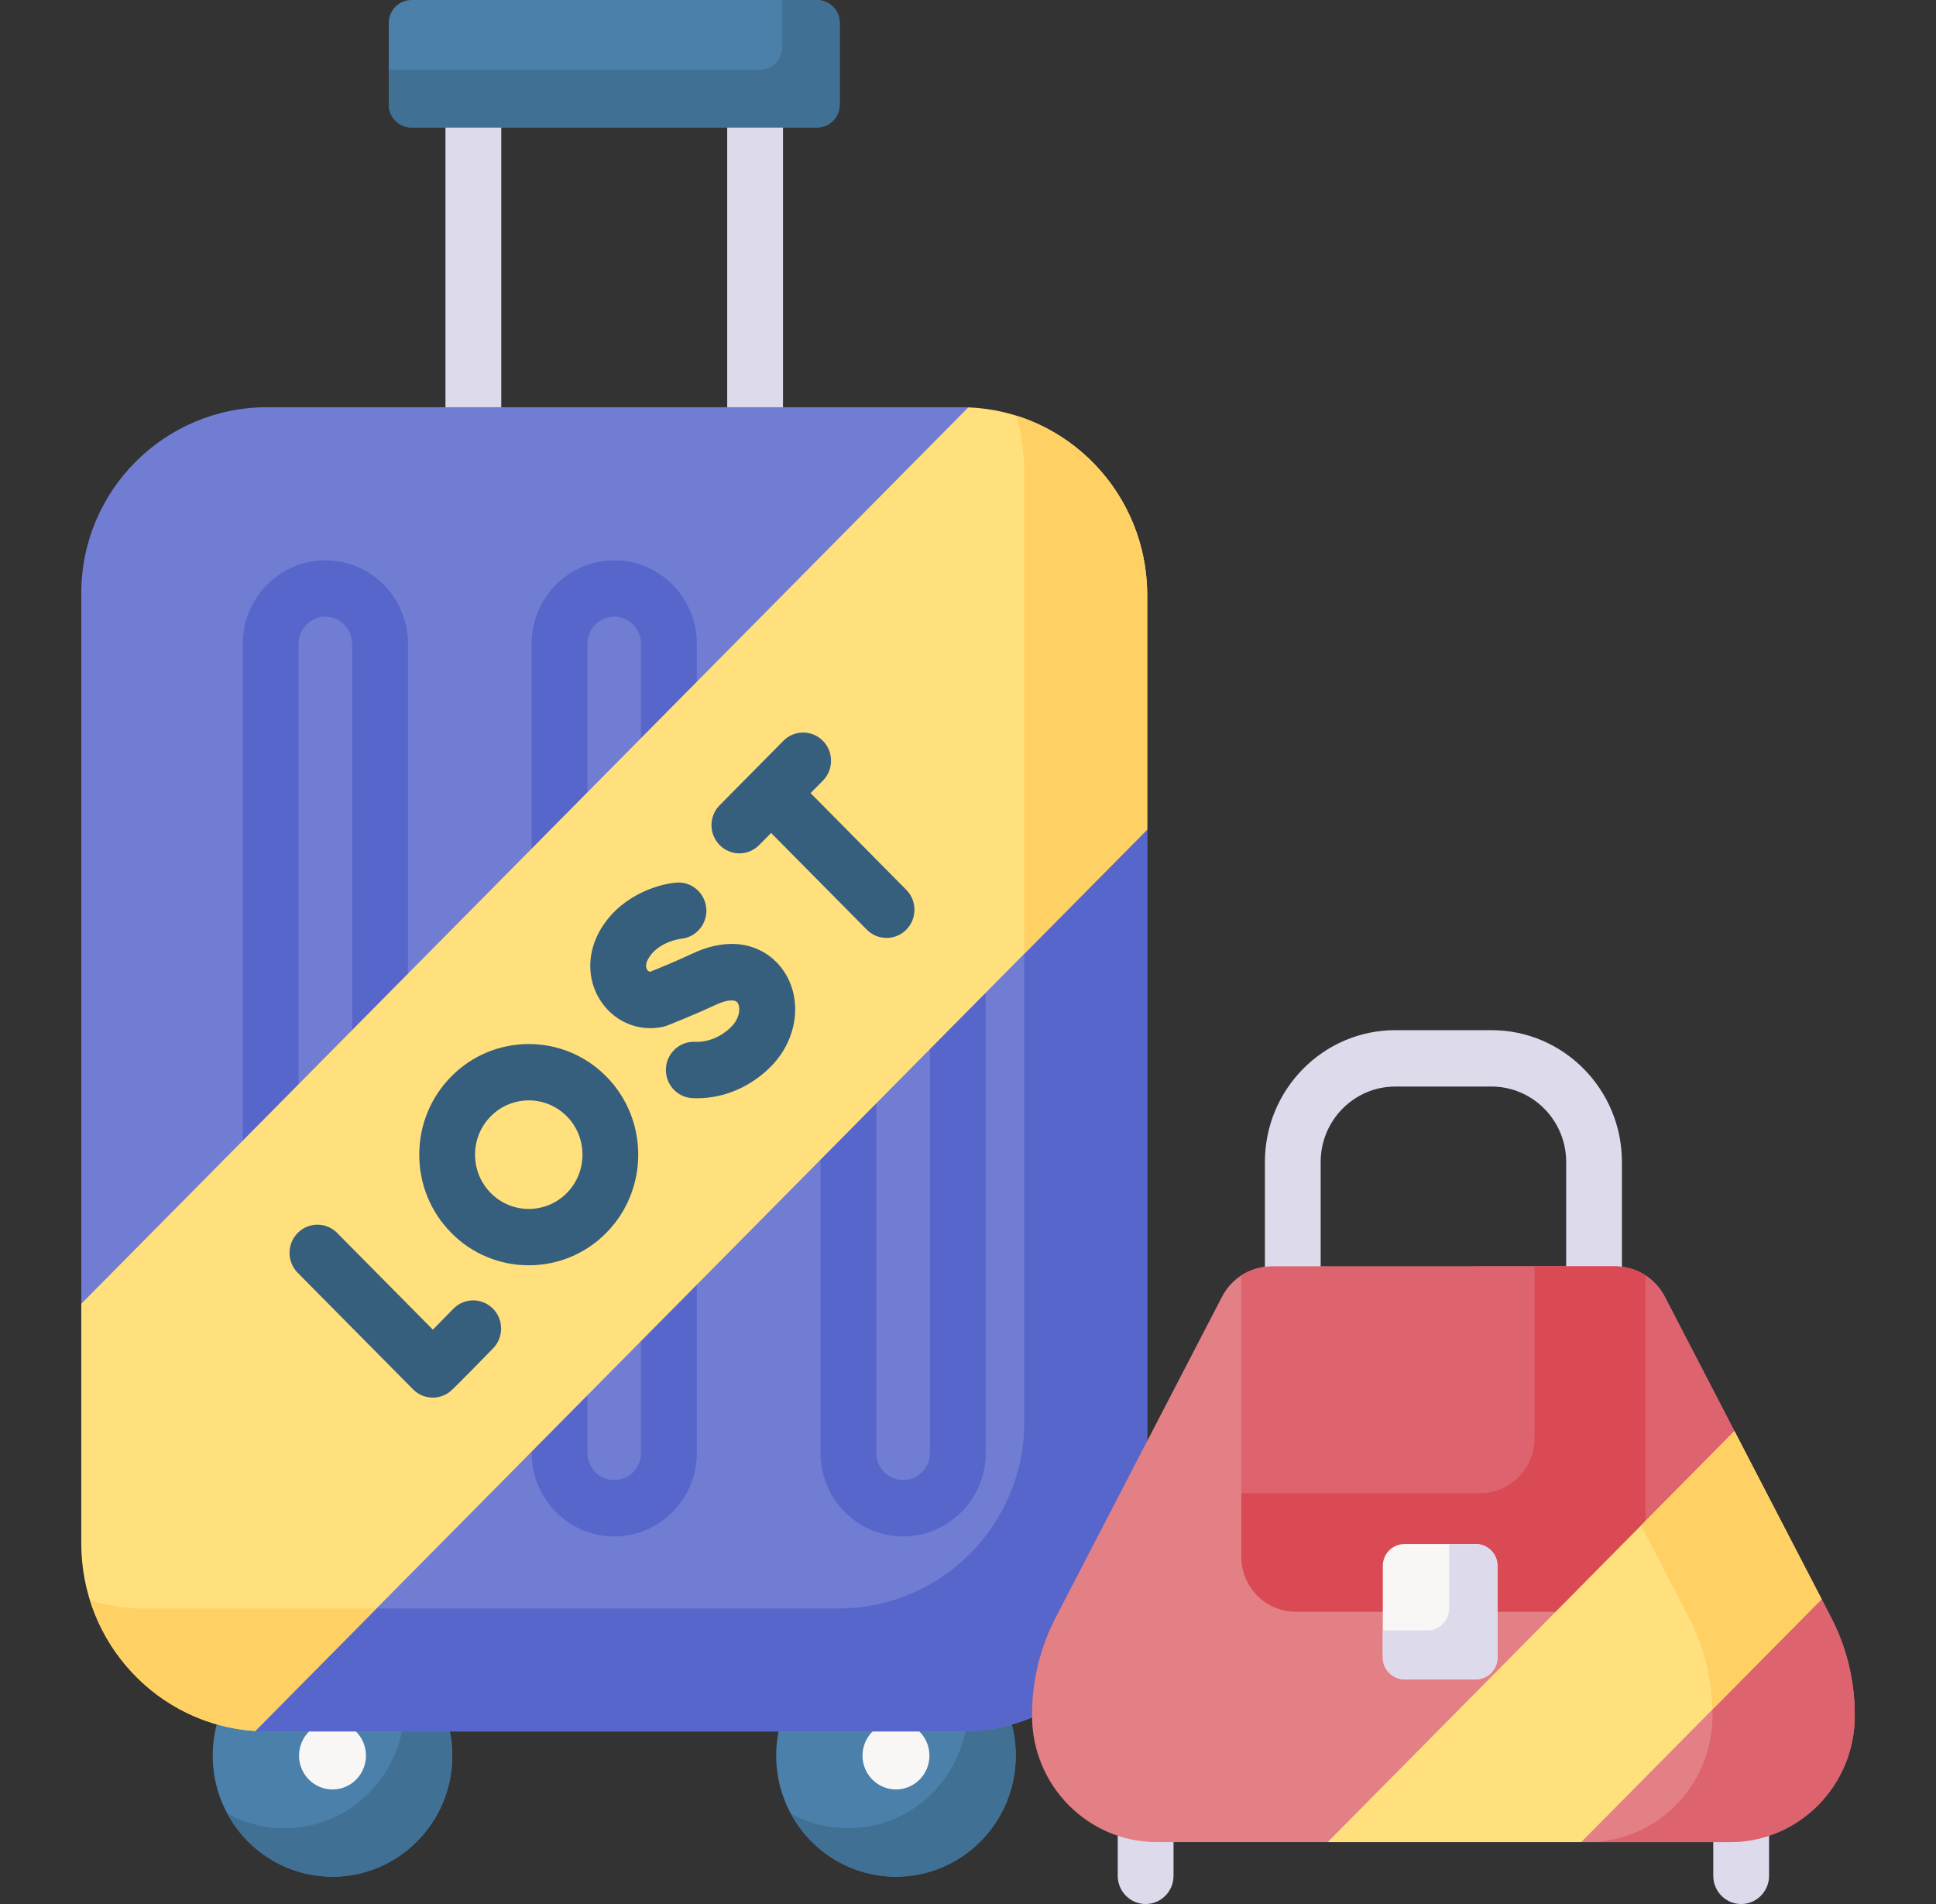<svg width="61" height="60" viewBox="0 0 61 60" fill="none" xmlns="http://www.w3.org/2000/svg">
<rect x="0" y="0" width="61" height="60" fill="#333333" stroke="none"/>
<path d="M14.915 15.148C14.43 15.148 14.036 14.751 14.036 14.26V2.955C14.036 2.464 14.43 2.067 14.915 2.067C15.4 2.067 15.794 2.464 15.794 2.955V14.26C15.794 14.751 15.4 15.148 14.915 15.148ZM23.792 15.148C23.307 15.148 22.913 14.751 22.913 14.26V2.955C22.913 2.464 23.307 2.067 23.792 2.067C24.277 2.067 24.671 2.464 24.671 2.955V14.26C24.671 14.751 24.277 15.148 23.792 15.148Z" fill="#DDDAEC"/>
<path d="M25.738 4.017H12.969C12.778 4.017 12.595 3.942 12.46 3.807C12.325 3.672 12.249 3.488 12.249 3.298V0.72C12.249 0.529 12.325 0.346 12.46 0.211C12.595 0.076 12.778 0 12.969 0L25.738 0C25.929 0 26.112 0.076 26.247 0.211C26.382 0.346 26.458 0.529 26.458 0.72V3.298C26.458 3.489 26.382 3.672 26.247 3.807C26.112 3.942 25.929 4.017 25.738 4.017Z" fill="#4A80AA"/>
<path d="M25.738 0H24.647V1.487C24.647 1.678 24.571 1.861 24.436 1.996C24.301 2.131 24.118 2.207 23.927 2.207H12.249V3.298C12.249 3.488 12.325 3.672 12.46 3.807C12.595 3.942 12.778 4.017 12.969 4.017H25.738C25.929 4.017 26.112 3.942 26.247 3.807C26.382 3.672 26.458 3.488 26.458 3.298V0.72C26.458 0.529 26.382 0.346 26.247 0.211C26.112 0.076 25.929 3.10709e-05 25.738 0Z" fill="#407093"/>
<path d="M10.476 59.139C12.561 59.139 14.251 57.431 14.251 55.324C14.251 53.217 12.561 51.509 10.476 51.509C8.392 51.509 6.702 53.217 6.702 55.324C6.702 57.431 8.392 59.139 10.476 59.139Z" fill="#4A80AA"/>
<path d="M12.28 51.972C12.583 52.533 12.74 53.16 12.739 53.797C12.739 55.904 11.05 57.612 8.965 57.612C8.334 57.612 7.713 57.453 7.16 57.148C7.8 58.334 9.045 59.139 10.476 59.139C12.56 59.139 14.25 57.431 14.25 55.324C14.25 53.877 13.454 52.619 12.28 51.972Z" fill="#407093"/>
<path d="M10.477 56.39C11.059 56.39 11.531 55.913 11.531 55.324C11.531 54.735 11.059 54.258 10.477 54.258C9.894 54.258 9.422 54.735 9.422 55.324C9.422 55.913 9.894 56.39 10.477 56.39Z" fill="#F9F6F6"/>
<path d="M28.23 59.139C30.315 59.139 32.005 57.431 32.005 55.324C32.005 53.217 30.315 51.509 28.23 51.509C26.146 51.509 24.456 53.217 24.456 55.324C24.456 57.431 26.146 59.139 28.23 59.139Z" fill="#4A80AA"/>
<path d="M30.035 51.972C30.337 52.533 30.494 53.16 30.493 53.797C30.493 55.904 28.803 57.612 26.719 57.612C26.088 57.612 25.467 57.453 24.914 57.148C25.554 58.334 26.799 59.139 28.23 59.139C30.314 59.139 32.004 57.431 32.004 55.324C32.004 53.877 31.208 52.619 30.035 51.972Z" fill="#407093"/>
<path d="M28.23 56.39C28.813 56.39 29.285 55.913 29.285 55.324C29.285 54.735 28.813 54.258 28.23 54.258C27.648 54.258 27.176 54.735 27.176 55.324C27.176 55.913 27.648 56.39 28.23 56.39Z" fill="#F9F6F6"/>
<path d="M30.287 54.562H8.42C8.294 54.562 8.167 54.558 8.041 54.55L2.561 41.086V18.691C2.561 15.455 5.184 12.832 8.42 12.832H30.287C30.361 12.832 30.435 12.833 30.509 12.836L32.341 19.629L36.146 26.141V48.702C36.146 51.938 33.523 54.562 30.287 54.562Z" fill="#707DD3"/>
<path d="M32.271 26.087V44.828C32.271 48.064 29.648 50.687 26.412 50.687H10.705L8.041 54.55C8.041 54.55 8.293 54.562 8.42 54.562H30.286C33.522 54.562 36.146 51.938 36.146 48.702V26.141L32.271 26.087Z" fill="#5766CB"/>
<path d="M36.097 60C35.611 60 35.218 59.602 35.218 59.112V56.18C35.218 55.689 35.611 55.292 36.097 55.292C36.582 55.292 36.976 55.689 36.976 56.18V59.112C36.976 59.602 36.582 60 36.097 60ZM54.861 60C54.375 60 53.982 59.602 53.982 59.112V56.18C53.982 55.689 54.375 55.292 54.861 55.292C55.346 55.292 55.74 55.689 55.74 56.18V59.112C55.74 59.602 55.346 60 54.861 60Z" fill="#DDDAEC"/>
<path d="M10.251 48.417C8.817 48.417 7.649 47.237 7.649 45.787V20.287C7.649 18.837 8.817 17.657 10.251 17.657C11.686 17.657 12.854 18.837 12.854 20.287V45.787C12.854 47.237 11.686 48.417 10.251 48.417ZM10.251 19.434C9.786 19.434 9.407 19.817 9.407 20.288V45.787C9.407 46.257 9.786 46.64 10.251 46.64C10.717 46.64 11.096 46.257 11.096 45.787V20.287C11.096 19.817 10.717 19.434 10.251 19.434ZM19.354 48.417C17.919 48.417 16.752 47.237 16.752 45.787V20.287C16.752 18.837 17.919 17.657 19.354 17.657C20.788 17.657 21.956 18.837 21.956 20.287V45.787C21.956 47.237 20.788 48.417 19.354 48.417ZM19.354 19.434C18.888 19.434 18.509 19.817 18.509 20.288V45.787C18.509 46.257 18.888 46.64 19.354 46.64C19.819 46.64 20.198 46.257 20.198 45.787V20.287C20.198 19.817 19.819 19.434 19.354 19.434ZM28.456 48.417C27.021 48.417 25.854 47.237 25.854 45.787V20.287C25.854 18.837 27.021 17.657 28.456 17.657C29.89 17.657 31.058 18.837 31.058 20.287V45.787C31.058 47.237 29.89 48.417 28.456 48.417ZM28.456 19.434C27.99 19.434 27.611 19.817 27.611 20.288V45.787C27.611 46.257 27.99 46.64 28.456 46.64C28.921 46.64 29.3 46.257 29.3 45.787V20.287C29.3 19.817 28.921 19.434 28.456 19.434Z" fill="#5766CB"/>
<path d="M36.146 26.141V18.754C36.146 15.559 33.642 12.956 30.509 12.838L2.561 41.086V48.639C2.561 51.781 4.982 54.351 8.041 54.548L36.146 26.141Z" fill="#FFE07D"/>
<path d="M13.636 44.042C13.521 44.042 13.406 44.019 13.3 43.975C13.193 43.93 13.096 43.865 13.015 43.782L9.38 40.109C9.037 39.762 9.037 39.2 9.38 38.853C9.724 38.506 10.28 38.506 10.623 38.853L13.639 41.901C13.839 41.697 14.068 41.464 14.285 41.242C14.366 41.159 14.462 41.093 14.568 41.048C14.675 41.003 14.789 40.979 14.905 40.978C15.02 40.978 15.135 41 15.242 41.044C15.349 41.088 15.446 41.153 15.528 41.235C15.873 41.58 15.876 42.143 15.535 42.491C14.254 43.801 14.222 43.824 14.144 43.88C13.996 43.985 13.818 44.042 13.636 44.042ZM21.966 34.609C21.916 34.609 21.866 34.607 21.817 34.605C21.332 34.581 20.958 34.164 20.982 33.674C21.006 33.184 21.419 32.807 21.903 32.83C22.302 32.849 22.73 32.672 23.045 32.353C23.32 32.075 23.335 31.736 23.24 31.598C23.16 31.483 22.887 31.507 22.56 31.66C21.781 32.023 21.05 32.306 21.02 32.318C20.976 32.335 20.932 32.348 20.886 32.358C20.162 32.513 19.435 32.234 18.989 31.632C18.517 30.996 18.469 30.139 18.864 29.395C19.466 28.262 20.68 27.868 21.302 27.813C21.785 27.77 22.211 28.133 22.253 28.622C22.295 29.108 21.941 29.536 21.462 29.582C21.432 29.586 20.708 29.68 20.413 30.236C20.343 30.367 20.337 30.488 20.396 30.567C20.426 30.608 20.458 30.62 20.484 30.623C20.699 30.537 21.255 30.312 21.824 30.046C23.213 29.399 24.211 29.899 24.682 30.582C25.301 31.48 25.136 32.753 24.288 33.61C23.655 34.249 22.816 34.609 21.966 34.609ZM23.296 26.891C23.181 26.891 23.066 26.868 22.959 26.823C22.853 26.779 22.756 26.713 22.675 26.631C22.332 26.284 22.332 25.722 22.675 25.375L24.684 23.344C24.765 23.262 24.861 23.196 24.968 23.152C25.075 23.107 25.189 23.084 25.305 23.084C25.421 23.084 25.535 23.107 25.642 23.152C25.749 23.196 25.845 23.262 25.927 23.344C26.27 23.691 26.27 24.254 25.927 24.601L23.918 26.631C23.837 26.713 23.74 26.779 23.633 26.823C23.527 26.868 23.412 26.891 23.296 26.891Z" fill="#365E7D"/>
<path d="M27.934 29.556C27.818 29.556 27.704 29.534 27.597 29.489C27.49 29.444 27.394 29.379 27.312 29.296L23.791 25.738C23.448 25.391 23.448 24.828 23.791 24.481C24.135 24.134 24.691 24.134 25.034 24.481L28.555 28.04C28.899 28.387 28.899 28.95 28.555 29.297C28.474 29.379 28.377 29.444 28.271 29.489C28.164 29.534 28.049 29.556 27.934 29.556ZM16.661 39.872C16.207 39.873 15.757 39.783 15.338 39.608C14.919 39.433 14.539 39.176 14.221 38.852C13.569 38.194 13.21 37.318 13.21 36.386C13.21 35.455 13.569 34.579 14.221 33.92C15.566 32.56 17.756 32.56 19.101 33.92C20.446 35.28 20.446 37.493 19.101 38.852C18.782 39.176 18.402 39.433 17.983 39.608C17.564 39.783 17.115 39.873 16.661 39.872ZM16.661 34.676C16.227 34.676 15.794 34.843 15.464 35.176C15.144 35.499 14.968 35.929 14.968 36.386C14.968 36.843 15.144 37.273 15.464 37.596C16.124 38.263 17.198 38.264 17.858 37.596C18.518 36.929 18.518 35.843 17.858 35.176C17.701 35.017 17.515 34.892 17.31 34.806C17.104 34.72 16.884 34.675 16.661 34.676Z" fill="#365E7D"/>
<path d="M50.225 41.835C49.74 41.835 49.347 41.438 49.347 40.947V36.616C49.347 35.306 48.292 34.24 46.995 34.24H43.963C42.667 34.24 41.612 35.306 41.612 36.616V40.947C41.612 41.438 41.219 41.836 40.733 41.836C40.248 41.836 39.855 41.438 39.855 40.947V36.616C39.855 34.326 41.698 32.463 43.963 32.463H46.995C49.261 32.463 51.104 34.326 51.104 36.616V40.947C51.104 41.438 50.711 41.835 50.225 41.835Z" fill="#DDDAEC"/>
<path d="M50.896 39.909H40.062C39.408 39.909 38.808 40.276 38.505 40.861L33.265 50.966C32.774 51.914 32.517 52.966 32.518 54.034V54.069C32.518 56.268 34.281 58.05 36.457 58.05H41.833L46.167 57.169L49.821 58.05H54.501C56.676 58.05 58.44 56.268 58.44 54.069V54.034C58.44 52.966 58.184 51.914 57.693 50.966L57.396 50.393L55.346 48.501L54.649 45.096L52.453 40.861C52.15 40.276 51.55 39.909 50.896 39.909Z" fill="#E28086"/>
<path d="M57.692 50.966L57.395 50.393L55.346 48.501L54.648 45.096L52.453 40.861C52.149 40.276 51.549 39.909 50.895 39.909H46.413C47.067 39.909 47.666 40.276 47.97 40.861L53.21 50.966C53.701 51.914 53.957 52.966 53.957 54.034V54.069C53.957 56.268 52.193 58.05 50.017 58.05H54.5C56.676 58.05 58.44 56.268 58.44 54.069V54.034C58.44 52.965 58.183 51.913 57.692 50.966Z" fill="#DD636E"/>
<path d="M40.829 50.788H50.129C51.077 50.788 51.845 50.011 51.845 49.053V40.191C51.563 40.008 51.233 39.909 50.896 39.909H40.062C39.718 39.909 39.391 40.011 39.112 40.191V49.053C39.112 50.011 39.881 50.788 40.829 50.788Z" fill="#DD636E"/>
<path d="M50.896 39.909H48.35V45.319C48.35 46.277 47.581 47.054 46.633 47.054H39.112V49.053C39.112 50.011 39.881 50.788 40.829 50.788H50.129C51.077 50.788 51.845 50.011 51.845 49.053V40.191C51.563 40.007 51.233 39.909 50.896 39.909Z" fill="#DA4A54"/>
<path d="M46.497 52.92H44.256C44.074 52.92 43.9 52.848 43.771 52.719C43.643 52.59 43.57 52.416 43.57 52.234V49.342C43.57 49.16 43.643 48.986 43.771 48.857C43.9 48.728 44.074 48.656 44.256 48.656H46.497C46.679 48.656 46.854 48.728 46.982 48.857C47.111 48.986 47.183 49.16 47.183 49.342V52.234C47.183 52.416 47.111 52.59 46.982 52.719C46.854 52.848 46.679 52.92 46.497 52.92Z" fill="#F9F6F6"/>
<path d="M46.497 48.656H45.66V50.687C45.66 51.07 45.353 51.38 44.974 51.38H43.57V52.227C43.57 52.609 43.877 52.92 44.256 52.92H46.497C46.876 52.92 47.183 52.609 47.183 52.227V49.349C47.183 48.966 46.876 48.656 46.497 48.656Z" fill="#DDDAEC"/>
<path d="M41.833 58.05H49.821L57.396 50.393L54.65 45.096L41.833 58.05Z" fill="#FFE07D"/>
<path d="M51.709 48.069L53.211 50.966C53.678 51.865 53.929 52.86 53.954 53.873L57.397 50.393L54.65 45.096L51.709 48.069Z" fill="#FFD064"/>
<path d="M4.547 50.687C3.952 50.687 3.378 50.598 2.837 50.433C3.553 52.71 5.592 54.39 8.042 54.548L11.862 50.687H4.547ZM32.015 13.097C32.186 13.654 32.273 14.234 32.273 14.817V30.057L36.147 26.141V18.754C36.147 16.092 34.408 13.842 32.015 13.097Z" fill="#FFD064"/>
</svg>
